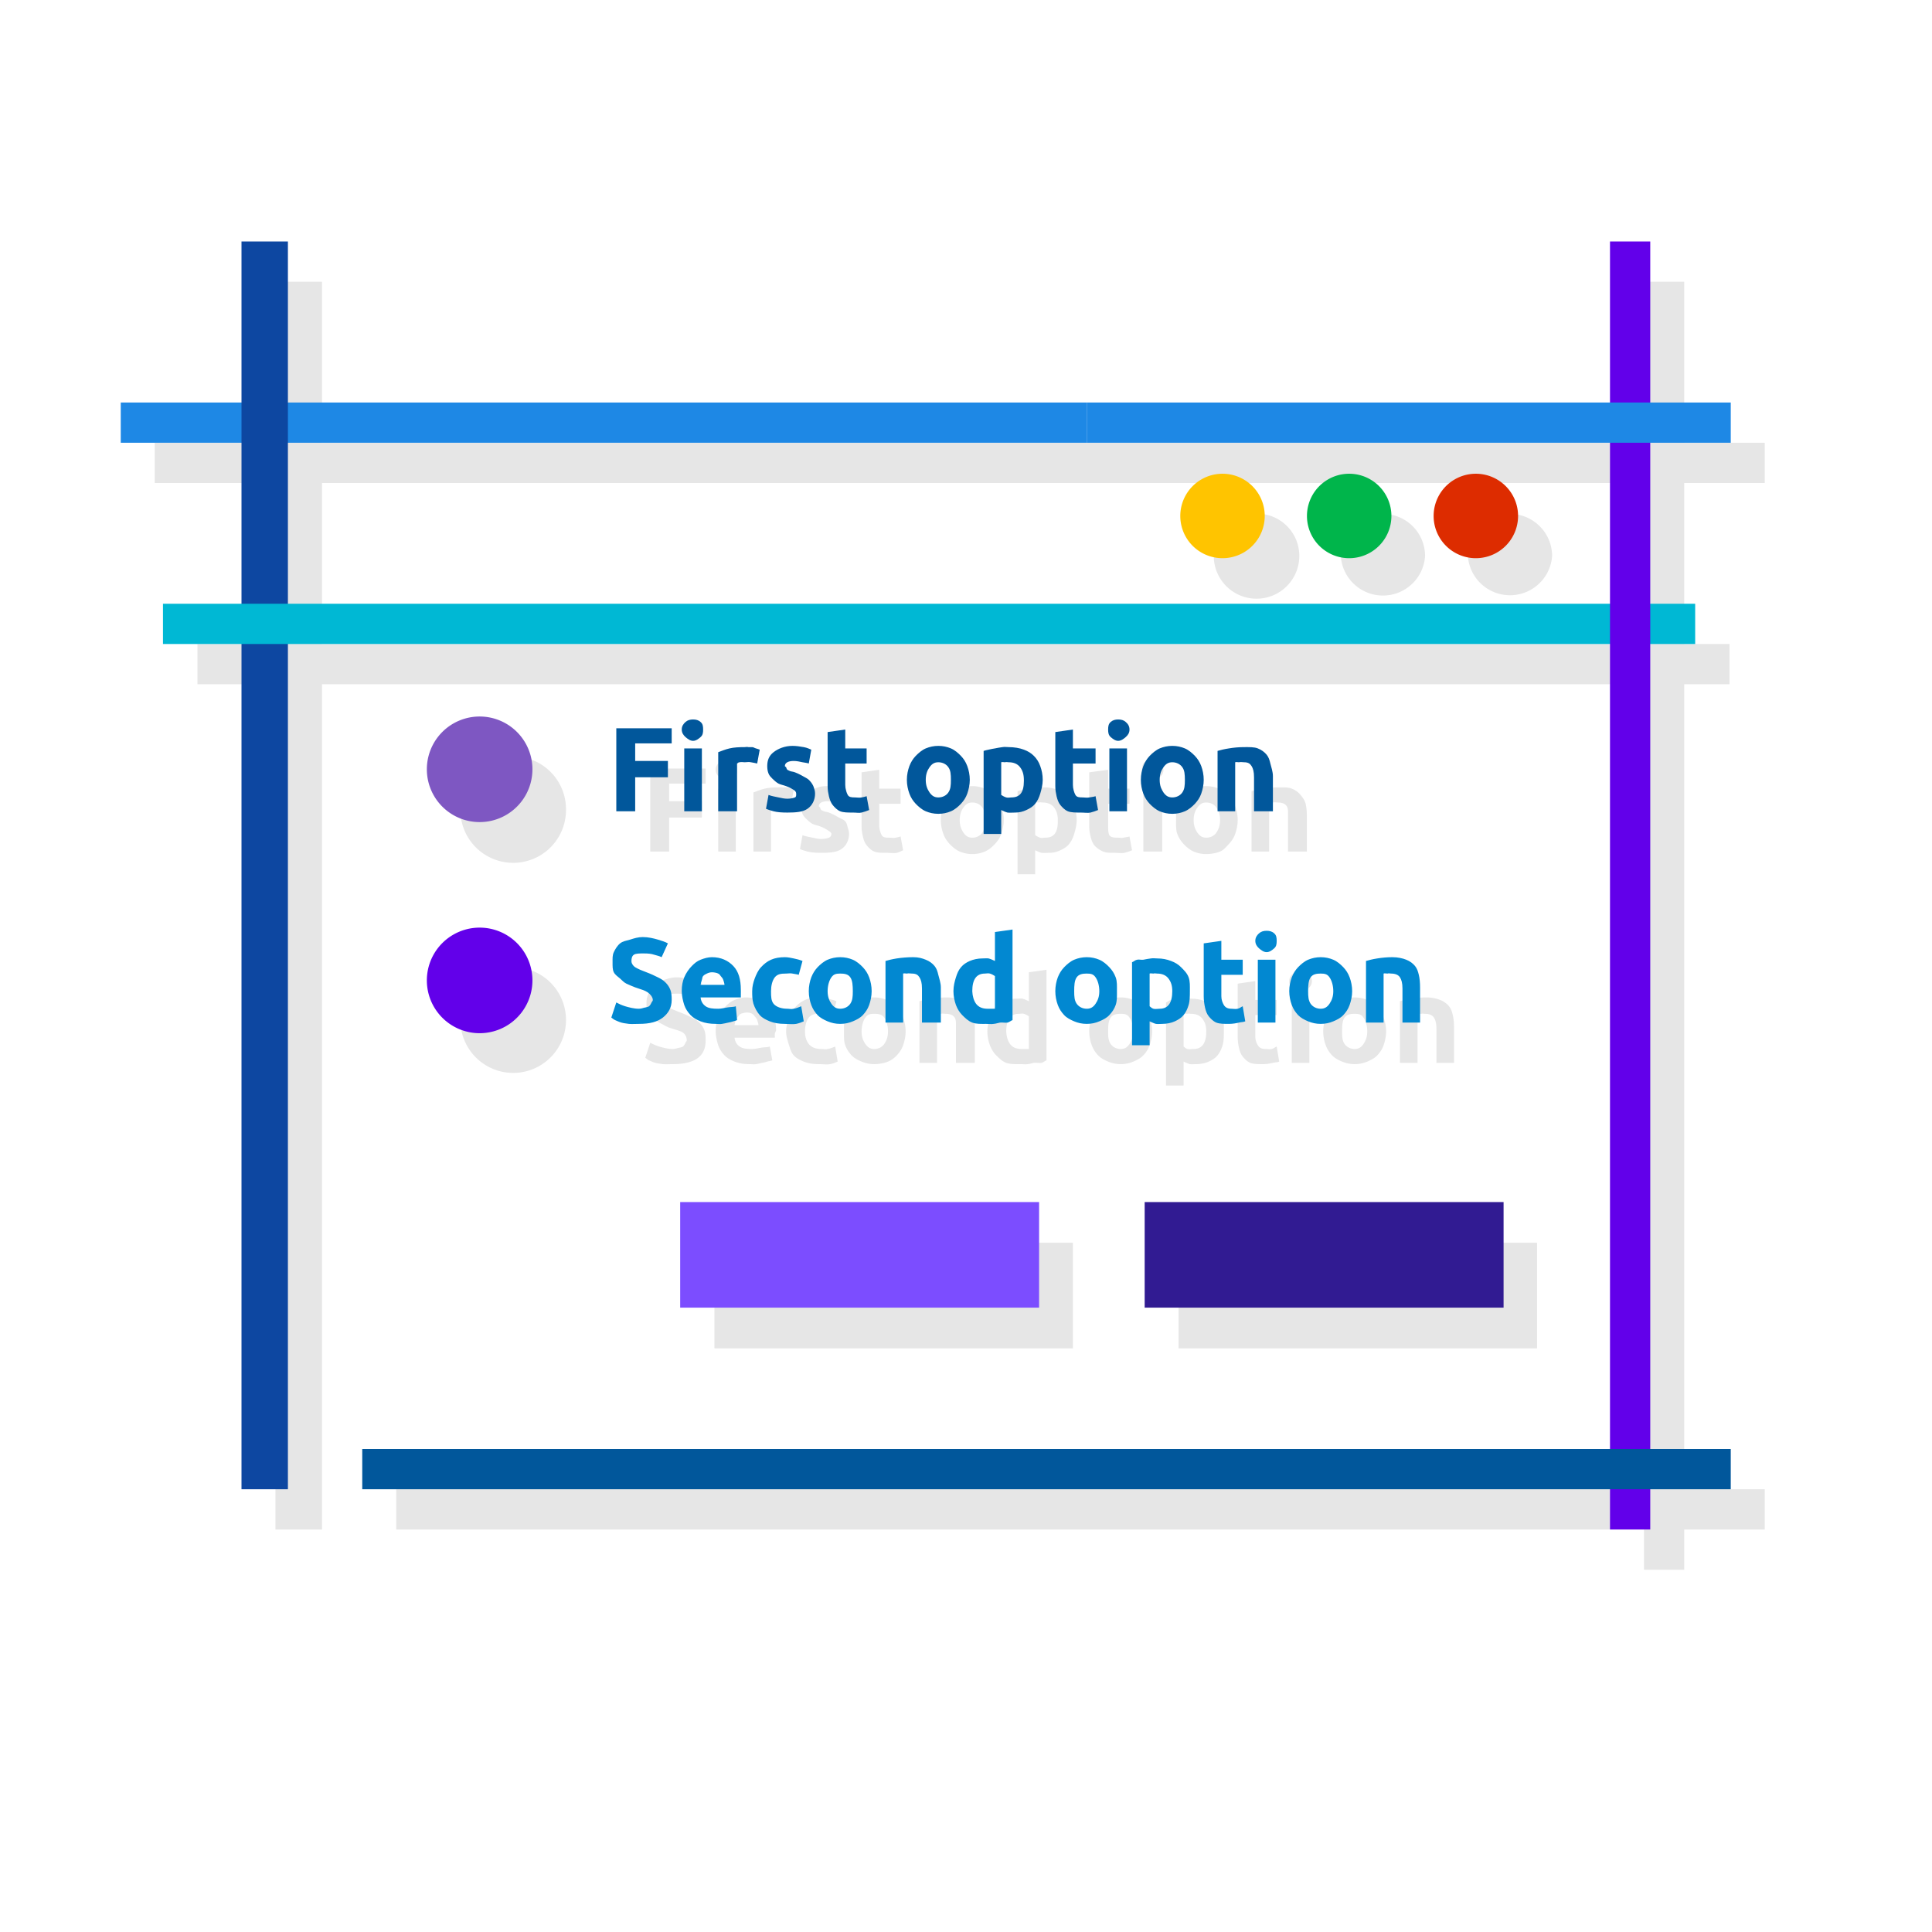 <?xml version="1.0" encoding="UTF-8" standalone="no"?>
<!-- Created with Inkscape (http://www.inkscape.org/) -->

<svg
   xmlns:dc="http://purl.org/dc/elements/1.1/"
   xmlns:cc="http://creativecommons.org/ns#"
   xmlns:rdf="http://www.w3.org/1999/02/22-rdf-syntax-ns#"
   xmlns:svg="http://www.w3.org/2000/svg"
   xmlns="http://www.w3.org/2000/svg"
   xmlns:sodipodi="http://sodipodi.sourceforge.net/DTD/sodipodi-0.dtd"
   xmlns:inkscape="http://www.inkscape.org/namespaces/inkscape"
   width="48"
   height="48"
   id="svg2"
   version="1.1"
   inkscape:version="0.48.4 r9939"
   sodipodi:docname="applications-interfacedesign.svg">
  <defs
     id="defs4" />
  <sodipodi:namedview
     id="base"
     pagecolor="#ffffff"
     bordercolor="#666666"
     borderopacity="1.0"
     inkscape:pageopacity="0.0"
     inkscape:pageshadow="2"
     inkscape:zoom="11.313709"
     inkscape:cx="16.984714"
     inkscape:cy="20.800283"
     inkscape:document-units="px"
     inkscape:current-layer="layer1"
     showgrid="true"
     inkscape:snap-bbox="true"
     inkscape:window-width="1301"
     inkscape:window-height="744"
     inkscape:window-x="65"
     inkscape:window-y="24"
     inkscape:window-maximized="1"
     inkscape:object-nodes="true"
     inkscape:snap-nodes="true"
     showguides="true"
     inkscape:guide-bbox="true"
     inkscape:object-paths="false">
    <inkscape:grid
       type="xygrid"
       id="grid3005"
       empspacing="6"
       visible="true"
       enabled="true"
       snapvisiblegridlinesonly="true" />
    <sodipodi:guide
       orientation="0,1"
       position="18,42"
       id="guide2989" />
    <sodipodi:guide
       orientation="0,1"
       position="17,6"
       id="guide2991" />
    <sodipodi:guide
       orientation="1,0"
       position="3,38"
       id="guide2993" />
    <sodipodi:guide
       orientation="1,0"
       position="45,33"
       id="guide2995" />
  </sodipodi:namedview>
  <g
     inkscape:label="Layer 1"
     inkscape:groupmode="layer"
     id="layer1"
     transform="translate(0,-1004.362)">
    <path
       style="opacity:0.1;color:#000000;fill:#000000;fill-opacity:1;fill-rule:nonzero;stroke:none;stroke-width:1;marker:none;visibility:visible;display:inline;overflow:visible;enable-background:accumulate"
       d="M 6.844 7 L 6.844 11 L 3.844 11 L 3.844 12 L 6.844 12 L 6.844 16 L 4.906 16 L 4.906 17 L 6.844 17 L 6.844 38 L 8 38 L 8 17 L 40.844 17 L 40.844 37 L 9.844 37 L 9.844 38 L 40.844 38 L 40.844 39 L 41.844 39 L 41.844 38 L 43.844 38 L 43.844 37 L 41.844 37 L 41.844 17 L 42.969 17 L 42.969 16 L 41.844 16 L 41.844 12 L 43.844 12 L 43.844 11 L 41.844 11 L 41.844 7 L 40.844 7 L 40.844 11 L 27.844 11 L 8 11 L 8 7 L 6.844 7 z M 8 12 L 27.844 12 L 40.844 12 L 40.844 16 L 8 16 L 8 12 z M 31.031 12.781 A 1.049 1.049 0 0 0 30.156 13.812 A 1.049 1.049 0 0 0 32.281 13.812 A 1.049 1.049 0 0 0 31.031 12.781 z M 34.188 12.781 A 1.049 1.049 0 0 0 33.312 13.812 A 1.049 1.049 0 0 0 35.406 13.812 A 1.049 1.049 0 0 0 34.188 12.781 z M 37.344 12.781 A 1.049 1.049 0 0 0 36.469 13.812 A 1.049 1.049 0 0 0 38.562 13.812 A 1.049 1.049 0 0 0 37.344 12.781 z M 12.531 18.812 A 1.311 1.311 0 0 0 11.438 20.125 A 1.311 1.311 0 0 0 14.062 20.125 A 1.311 1.311 0 0 0 12.531 18.812 z M 18.062 18.875 C 17.991 18.875 17.929 18.89 17.875 18.938 C 17.823 18.983 17.781 19.043 17.781 19.125 C 17.781 19.207 17.823 19.265 17.875 19.312 C 17.929 19.358 17.991 19.406 18.062 19.406 C 18.134 19.406 18.198 19.358 18.25 19.312 C 18.304 19.265 18.312 19.207 18.312 19.125 C 18.312 19.043 18.304 18.983 18.25 18.938 C 18.198 18.89 18.134 18.875 18.062 18.875 z M 28.625 18.875 C 28.553 18.875 28.491 18.89 28.438 18.938 C 28.386 18.983 28.375 19.043 28.375 19.125 C 28.375 19.207 28.386 19.265 28.438 19.312 C 28.491 19.358 28.553 19.406 28.625 19.406 C 28.697 19.406 28.761 19.358 28.812 19.312 C 28.866 19.265 28.906 19.207 28.906 19.125 C 28.906 19.043 28.866 18.983 28.812 18.938 C 28.761 18.89 28.697 18.875 28.625 18.875 z M 16.156 19.094 L 16.156 21.156 L 16.625 21.156 L 16.625 20.312 L 17.438 20.312 L 17.438 19.906 L 16.625 19.906 L 16.625 19.469 L 17.531 19.469 L 17.531 19.094 L 16.156 19.094 z M 21.844 19.125 L 21.406 19.188 L 21.406 20.531 C 21.406 20.633 21.42 20.697 21.438 20.781 C 21.457 20.865 21.483 20.94 21.531 21 C 21.579 21.058 21.639 21.122 21.719 21.156 C 21.799 21.188 21.91 21.188 22.031 21.188 C 22.127 21.188 22.215 21.203 22.281 21.188 C 22.347 21.172 22.384 21.147 22.438 21.125 L 22.375 20.781 C 22.333 20.797 22.302 20.802 22.25 20.812 C 22.2 20.825 22.142 20.812 22.094 20.812 C 21.994 20.812 21.94 20.806 21.906 20.75 C 21.874 20.694 21.844 20.594 21.844 20.5 L 21.844 19.969 L 22.375 19.969 L 22.375 19.594 L 21.844 19.594 L 21.844 19.125 z M 27.531 19.125 L 27.062 19.188 L 27.062 20.531 C 27.062 20.633 27.076 20.697 27.094 20.781 C 27.114 20.865 27.14 20.94 27.188 21 C 27.235 21.058 27.326 21.122 27.406 21.156 C 27.486 21.188 27.566 21.188 27.688 21.188 C 27.783 21.188 27.872 21.203 27.938 21.188 C 28.003 21.172 28.071 21.147 28.125 21.125 L 28.062 20.781 C 28.021 20.797 27.958 20.802 27.906 20.812 C 27.856 20.825 27.829 20.812 27.781 20.812 C 27.681 20.812 27.596 20.806 27.562 20.75 C 27.531 20.694 27.531 20.594 27.531 20.5 L 27.531 19.969 L 28.062 19.969 L 28.062 19.594 L 27.531 19.594 L 27.531 19.125 z M 20.531 19.531 C 20.34 19.531 20.203 19.602 20.094 19.688 C 19.984 19.773 19.906 19.884 19.906 20.031 C 19.906 20.107 19.916 20.165 19.938 20.219 C 19.959 20.272 19.991 20.304 20.031 20.344 C 20.071 20.382 20.132 20.441 20.188 20.469 C 20.245 20.497 20.305 20.505 20.375 20.531 C 20.465 20.565 20.519 20.597 20.562 20.625 C 20.606 20.651 20.656 20.683 20.656 20.719 C 20.656 20.765 20.628 20.797 20.594 20.812 C 20.56 20.826 20.488 20.844 20.406 20.844 C 20.328 20.844 20.267 20.828 20.188 20.812 C 20.108 20.794 20.013 20.78 19.938 20.75 L 19.875 21.094 C 19.911 21.11 19.971 21.132 20.062 21.156 C 20.156 21.18 20.267 21.188 20.406 21.188 C 20.62 21.188 20.791 21.174 20.906 21.094 C 21.024 21.014 21.094 20.874 21.094 20.719 C 21.094 20.653 21.078 20.613 21.062 20.562 C 21.049 20.513 21.038 20.446 21 20.406 C 20.964 20.364 20.908 20.346 20.844 20.312 C 20.78 20.277 20.692 20.224 20.594 20.188 C 20.546 20.169 20.501 20.17 20.469 20.156 C 20.439 20.14 20.424 20.137 20.406 20.125 C 20.388 20.111 20.381 20.076 20.375 20.062 C 20.369 20.049 20.344 20.049 20.344 20.031 C 20.344 19.954 20.423 19.906 20.562 19.906 C 20.638 19.906 20.721 19.924 20.781 19.938 C 20.843 19.951 20.886 19.951 20.938 19.969 L 21.031 19.625 C 20.979 19.605 20.9 19.578 20.812 19.562 C 20.725 19.546 20.627 19.531 20.531 19.531 z M 24.156 19.531 C 24.045 19.531 23.94 19.554 23.844 19.594 C 23.75 19.634 23.664 19.709 23.594 19.781 C 23.526 19.853 23.477 19.929 23.438 20.031 C 23.4 20.133 23.375 20.251 23.375 20.375 C 23.375 20.499 23.4 20.615 23.438 20.719 C 23.475 20.821 23.526 20.895 23.594 20.969 C 23.662 21.04 23.75 21.116 23.844 21.156 C 23.94 21.196 24.041 21.219 24.156 21.219 C 24.274 21.219 24.375 21.196 24.469 21.156 C 24.565 21.116 24.651 21.041 24.719 20.969 C 24.787 20.895 24.839 20.821 24.875 20.719 C 24.911 20.615 24.937 20.499 24.938 20.375 C 24.938 20.251 24.913 20.133 24.875 20.031 C 24.837 19.929 24.787 19.853 24.719 19.781 C 24.651 19.71 24.565 19.634 24.469 19.594 C 24.375 19.554 24.27 19.531 24.156 19.531 z M 29.969 19.531 C 29.857 19.531 29.752 19.554 29.656 19.594 C 29.562 19.634 29.507 19.709 29.438 19.781 C 29.37 19.853 29.29 19.929 29.25 20.031 C 29.212 20.133 29.219 20.251 29.219 20.375 C 29.219 20.499 29.212 20.615 29.25 20.719 C 29.288 20.821 29.338 20.895 29.406 20.969 C 29.474 21.04 29.562 21.116 29.656 21.156 C 29.752 21.196 29.853 21.219 29.969 21.219 C 30.086 21.219 30.219 21.196 30.312 21.156 C 30.408 21.116 30.463 21.041 30.531 20.969 C 30.599 20.895 30.652 20.821 30.688 20.719 C 30.723 20.615 30.75 20.499 30.75 20.375 C 30.75 20.251 30.725 20.133 30.688 20.031 C 30.65 19.929 30.599 19.853 30.531 19.781 C 30.463 19.71 30.377 19.634 30.281 19.594 C 30.187 19.554 30.082 19.531 29.969 19.531 z M 19.344 19.562 C 19.21 19.562 19.11 19.568 19 19.594 C 18.892 19.618 18.799 19.66 18.719 19.688 L 18.719 21.156 L 19.156 21.156 L 19.156 19.969 C 19.176 19.964 19.212 19.938 19.25 19.938 C 19.29 19.927 19.316 19.938 19.344 19.938 C 19.406 19.938 19.446 19.925 19.5 19.938 C 19.554 19.948 19.616 19.959 19.656 19.969 L 19.719 19.625 C 19.695 19.615 19.69 19.604 19.656 19.594 C 19.622 19.586 19.565 19.562 19.531 19.562 C 19.497 19.561 19.471 19.562 19.438 19.562 C 19.404 19.552 19.368 19.562 19.344 19.562 z M 25.75 19.562 C 25.692 19.567 25.652 19.584 25.594 19.594 C 25.538 19.602 25.458 19.613 25.406 19.625 C 25.354 19.635 25.321 19.644 25.281 19.656 L 25.281 21.719 L 25.719 21.719 L 25.719 21.125 C 25.769 21.147 25.821 21.175 25.875 21.188 C 25.929 21.195 26.001 21.188 26.062 21.188 C 26.174 21.188 26.258 21.165 26.344 21.125 C 26.43 21.085 26.505 21.041 26.562 20.969 C 26.62 20.897 26.658 20.819 26.688 20.719 C 26.717 20.619 26.75 20.497 26.75 20.375 C 26.75 20.249 26.725 20.133 26.688 20.031 C 26.652 19.929 26.601 19.851 26.531 19.781 C 26.461 19.71 26.383 19.663 26.281 19.625 C 26.179 19.585 26.067 19.562 25.938 19.562 C 25.884 19.562 25.81 19.552 25.75 19.562 z M 31.781 19.562 C 31.65 19.562 31.526 19.574 31.406 19.594 C 31.287 19.612 31.17 19.634 31.094 19.656 L 31.094 21.156 L 31.531 21.156 L 31.531 19.938 C 31.559 19.927 31.589 19.938 31.625 19.938 C 31.661 19.927 31.718 19.938 31.75 19.938 C 31.854 19.938 31.931 19.971 31.969 20.031 C 32.007 20.091 32 20.169 32 20.312 L 32 21.156 L 32.469 21.156 L 32.469 20.281 C 32.469 20.174 32.459 20.057 32.438 19.969 C 32.416 19.881 32.364 19.814 32.312 19.75 C 32.261 19.686 32.184 19.628 32.094 19.594 C 32.006 19.558 31.915 19.562 31.781 19.562 z M 17.844 19.594 L 17.844 21.156 L 18.281 21.156 L 18.281 19.594 L 17.844 19.594 z M 28.406 19.594 L 28.406 21.156 L 28.875 21.156 L 28.875 19.594 L 28.406 19.594 z M 24.156 19.938 C 24.258 19.938 24.352 19.983 24.406 20.062 C 24.462 20.14 24.469 20.237 24.469 20.375 C 24.469 20.513 24.462 20.605 24.406 20.688 C 24.352 20.767 24.258 20.812 24.156 20.812 C 24.054 20.812 23.993 20.767 23.938 20.688 C 23.882 20.606 23.844 20.513 23.844 20.375 C 23.844 20.237 23.882 20.14 23.938 20.062 C 23.993 19.983 24.054 19.938 24.156 19.938 z M 25.719 19.938 C 25.741 19.927 25.779 19.938 25.812 19.938 C 25.846 19.927 25.866 19.938 25.906 19.938 C 26.028 19.938 26.126 19.979 26.188 20.062 C 26.249 20.144 26.281 20.237 26.281 20.375 L 26.281 20.406 C 26.281 20.692 26.18 20.812 25.969 20.812 C 25.923 20.812 25.89 20.825 25.844 20.812 C 25.8 20.8 25.747 20.768 25.719 20.75 L 25.719 19.938 z M 29.969 19.938 C 30.071 19.938 30.165 19.983 30.219 20.062 C 30.275 20.14 30.312 20.237 30.312 20.375 C 30.312 20.513 30.275 20.605 30.219 20.688 C 30.165 20.767 30.071 20.812 29.969 20.812 C 29.867 20.812 29.806 20.767 29.75 20.688 C 29.694 20.606 29.656 20.513 29.656 20.375 C 29.656 20.237 29.694 20.14 29.75 20.062 C 29.806 19.983 29.867 19.938 29.969 19.938 z M 12.812 24.031 A 1.311 1.311 0 0 0 11.438 25.344 A 1.311 1.311 0 0 0 14.062 25.344 A 1.311 1.311 0 0 0 12.812 24.031 z M 26 24.094 L 25.562 24.156 L 25.562 24.875 C 25.513 24.853 25.456 24.825 25.406 24.812 C 25.358 24.805 25.312 24.812 25.25 24.812 C 25.138 24.812 25.025 24.837 24.938 24.875 C 24.852 24.913 24.779 24.959 24.719 25.031 C 24.659 25.103 24.626 25.178 24.594 25.281 C 24.562 25.383 24.531 25.497 24.531 25.625 C 24.531 25.751 24.558 25.867 24.594 25.969 C 24.632 26.068 24.68 26.147 24.75 26.219 C 24.82 26.288 24.898 26.368 25 26.406 C 25.102 26.444 25.245 26.438 25.375 26.438 C 25.429 26.438 25.473 26.448 25.531 26.438 C 25.591 26.433 25.632 26.416 25.688 26.406 C 25.745 26.398 25.823 26.416 25.875 26.406 C 25.927 26.394 25.96 26.356 26 26.344 L 26 24.094 z M 32.312 24.125 C 32.241 24.125 32.179 24.14 32.125 24.188 C 32.073 24.233 32.031 24.293 32.031 24.375 C 32.031 24.457 32.073 24.515 32.125 24.562 C 32.179 24.608 32.241 24.656 32.312 24.656 C 32.384 24.656 32.448 24.608 32.5 24.562 C 32.554 24.515 32.594 24.457 32.594 24.375 C 32.594 24.293 32.554 24.233 32.5 24.188 C 32.448 24.14 32.384 24.125 32.312 24.125 z M 16.812 24.281 C 16.695 24.281 16.594 24.314 16.5 24.344 C 16.406 24.371 16.316 24.384 16.25 24.438 C 16.184 24.491 16.161 24.578 16.125 24.656 C 16.089 24.732 16.062 24.81 16.062 24.906 C 16.062 25.002 16.06 25.088 16.094 25.156 C 16.128 25.222 16.196 25.265 16.25 25.312 C 16.304 25.358 16.37 25.405 16.438 25.438 C 16.505 25.468 16.557 25.507 16.625 25.531 C 16.781 25.583 16.905 25.61 16.969 25.656 C 17.033 25.7 17.062 25.776 17.062 25.844 C 17.062 25.876 17.041 25.88 17.031 25.906 C 17.021 25.932 16.995 25.98 16.969 26 C 16.943 26.018 16.919 26.019 16.875 26.031 C 16.833 26.036 16.785 26.062 16.719 26.062 C 16.587 26.062 16.467 26.026 16.375 26 C 16.285 25.972 16.218 25.94 16.156 25.906 L 16.031 26.281 C 16.059 26.297 16.085 26.326 16.125 26.344 C 16.167 26.362 16.225 26.39 16.281 26.406 C 16.339 26.422 16.395 26.427 16.469 26.438 C 16.543 26.445 16.627 26.438 16.719 26.438 C 16.992 26.438 17.208 26.387 17.344 26.281 C 17.479 26.174 17.531 26.037 17.531 25.844 C 17.531 25.744 17.526 25.664 17.5 25.594 C 17.474 25.524 17.429 25.458 17.375 25.406 C 17.323 25.355 17.267 25.319 17.188 25.281 C 17.108 25.241 17.014 25.196 16.906 25.156 C 16.854 25.138 16.794 25.11 16.75 25.094 C 16.708 25.076 16.659 25.051 16.625 25.031 C 16.593 25.009 16.58 24.995 16.562 24.969 C 16.545 24.943 16.531 24.913 16.531 24.875 C 16.531 24.811 16.546 24.749 16.594 24.719 C 16.644 24.687 16.732 24.688 16.844 24.688 C 16.944 24.688 17.024 24.695 17.094 24.719 C 17.166 24.741 17.255 24.751 17.312 24.781 L 17.438 24.438 C 17.372 24.401 17.289 24.374 17.188 24.344 C 17.086 24.314 16.952 24.281 16.812 24.281 z M 31.188 24.375 L 30.75 24.438 L 30.75 25.75 C 30.75 25.852 30.763 25.947 30.781 26.031 C 30.801 26.115 30.827 26.19 30.875 26.25 C 30.923 26.308 30.983 26.372 31.062 26.406 C 31.142 26.438 31.253 26.438 31.375 26.438 C 31.471 26.438 31.559 26.422 31.625 26.406 C 31.691 26.39 31.727 26.397 31.781 26.375 L 31.719 26 C 31.677 26.016 31.646 26.052 31.594 26.062 C 31.544 26.075 31.485 26.062 31.438 26.062 C 31.338 26.062 31.284 26.025 31.25 25.969 C 31.218 25.913 31.187 25.844 31.188 25.75 L 31.188 25.219 L 31.719 25.219 L 31.719 24.844 L 31.188 24.844 L 31.188 24.375 z M 18.531 24.781 C 18.435 24.781 18.342 24.808 18.25 24.844 C 18.16 24.88 18.101 24.93 18.031 25 C 17.961 25.07 17.888 25.175 17.844 25.281 C 17.802 25.385 17.781 25.485 17.781 25.625 C 17.781 25.741 17.812 25.869 17.844 25.969 C 17.878 26.069 17.932 26.145 18 26.219 C 18.07 26.29 18.146 26.333 18.25 26.375 C 18.356 26.417 18.483 26.438 18.625 26.438 C 18.681 26.438 18.725 26.448 18.781 26.438 C 18.837 26.431 18.89 26.416 18.938 26.406 C 18.987 26.398 19.023 26.387 19.062 26.375 C 19.102 26.363 19.164 26.356 19.188 26.344 L 19.125 26 C 19.075 26.022 18.986 26.015 18.906 26.031 C 18.828 26.042 18.769 26.062 18.688 26.062 C 18.56 26.062 18.451 26.054 18.375 26 C 18.299 25.946 18.26 25.873 18.25 25.781 L 19.25 25.781 C 19.252 25.757 19.248 25.718 19.25 25.688 C 19.252 25.655 19.281 25.62 19.281 25.594 C 19.281 25.328 19.192 25.136 19.062 25 C 18.933 24.863 18.755 24.781 18.531 24.781 z M 20.344 24.781 C 20.216 24.781 20.1 24.8 20 24.844 C 19.9 24.888 19.82 24.955 19.75 25.031 C 19.68 25.105 19.632 25.211 19.594 25.312 C 19.558 25.412 19.531 25.511 19.531 25.625 C 19.531 25.743 19.564 25.836 19.594 25.938 C 19.626 26.037 19.653 26.145 19.719 26.219 C 19.787 26.293 19.865 26.331 19.969 26.375 C 20.073 26.417 20.2 26.438 20.344 26.438 C 20.438 26.438 20.547 26.453 20.625 26.438 C 20.703 26.422 20.761 26.397 20.812 26.375 L 20.75 26 C 20.698 26.022 20.624 26.052 20.562 26.062 C 20.501 26.078 20.46 26.062 20.406 26.062 C 20.255 26.062 20.156 26.015 20.094 25.938 C 20.034 25.86 20 25.767 20 25.625 C 20 25.491 20.03 25.363 20.094 25.281 C 20.16 25.2 20.243 25.188 20.375 25.188 C 20.437 25.188 20.513 25.175 20.562 25.188 C 20.612 25.2 20.646 25.203 20.688 25.219 L 20.781 24.875 C 20.715 24.847 20.632 24.826 20.562 24.812 C 20.493 24.799 20.428 24.781 20.344 24.781 z M 21.719 24.781 C 21.607 24.781 21.502 24.804 21.406 24.844 C 21.312 24.884 21.257 24.959 21.188 25.031 C 21.12 25.103 21.04 25.18 21 25.281 C 20.962 25.383 20.969 25.501 20.969 25.625 C 20.969 25.749 20.962 25.865 21 25.969 C 21.038 26.071 21.088 26.145 21.156 26.219 C 21.224 26.29 21.312 26.335 21.406 26.375 C 21.502 26.415 21.603 26.438 21.719 26.438 C 21.836 26.438 21.969 26.415 22.062 26.375 C 22.158 26.335 22.213 26.291 22.281 26.219 C 22.349 26.145 22.402 26.071 22.438 25.969 C 22.473 25.865 22.5 25.749 22.5 25.625 C 22.5 25.501 22.475 25.383 22.438 25.281 C 22.4 25.18 22.349 25.103 22.281 25.031 C 22.213 24.96 22.127 24.884 22.031 24.844 C 21.937 24.804 21.832 24.781 21.719 24.781 z M 23.531 24.781 C 23.4 24.781 23.276 24.793 23.156 24.812 C 23.037 24.831 22.92 24.853 22.844 24.875 L 22.844 24.906 L 22.844 26.406 L 23.281 26.406 L 23.281 25.188 C 23.309 25.177 23.339 25.188 23.375 25.188 C 23.411 25.177 23.468 25.188 23.5 25.188 C 23.604 25.188 23.681 25.221 23.719 25.281 C 23.757 25.341 23.75 25.419 23.75 25.562 L 23.75 26.406 L 24.219 26.406 L 24.219 25.531 C 24.219 25.423 24.209 25.307 24.188 25.219 C 24.166 25.131 24.114 25.064 24.062 25 C 24.011 24.936 23.934 24.878 23.844 24.844 C 23.756 24.808 23.665 24.781 23.531 24.781 z M 27.844 24.781 C 27.732 24.781 27.627 24.804 27.531 24.844 C 27.437 24.884 27.351 24.959 27.281 25.031 C 27.213 25.103 27.165 25.18 27.125 25.281 C 27.087 25.383 27.062 25.501 27.062 25.625 C 27.062 25.749 27.087 25.865 27.125 25.969 C 27.163 26.071 27.213 26.145 27.281 26.219 C 27.349 26.29 27.437 26.335 27.531 26.375 C 27.627 26.415 27.728 26.438 27.844 26.438 C 27.961 26.438 28.062 26.415 28.156 26.375 C 28.252 26.335 28.338 26.291 28.406 26.219 C 28.474 26.145 28.527 26.071 28.562 25.969 C 28.598 25.865 28.625 25.749 28.625 25.625 C 28.625 25.501 28.6 25.383 28.562 25.281 C 28.525 25.18 28.474 25.103 28.406 25.031 C 28.338 24.96 28.252 24.884 28.156 24.844 C 28.062 24.804 27.957 24.781 27.844 24.781 z M 33.656 24.781 C 33.545 24.781 33.44 24.804 33.344 24.844 C 33.25 24.884 33.164 24.959 33.094 25.031 C 33.026 25.103 32.977 25.18 32.938 25.281 C 32.9 25.383 32.875 25.501 32.875 25.625 C 32.875 25.749 32.9 25.865 32.938 25.969 C 32.975 26.071 33.026 26.145 33.094 26.219 C 33.162 26.29 33.25 26.335 33.344 26.375 C 33.44 26.415 33.541 26.438 33.656 26.438 C 33.774 26.438 33.875 26.415 33.969 26.375 C 34.065 26.335 34.151 26.291 34.219 26.219 C 34.287 26.145 34.339 26.071 34.375 25.969 C 34.411 25.865 34.437 25.749 34.438 25.625 C 34.438 25.501 34.413 25.383 34.375 25.281 C 34.337 25.18 34.287 25.103 34.219 25.031 C 34.151 24.96 34.065 24.884 33.969 24.844 C 33.875 24.804 33.77 24.781 33.656 24.781 z M 35.438 24.781 C 35.306 24.781 35.182 24.793 35.062 24.812 C 34.943 24.831 34.857 24.853 34.781 24.875 L 34.781 24.906 L 34.781 26.406 L 35.219 26.406 L 35.219 25.188 C 35.247 25.177 35.277 25.188 35.312 25.188 C 35.348 25.177 35.374 25.188 35.406 25.188 C 35.51 25.188 35.587 25.221 35.625 25.281 C 35.663 25.341 35.687 25.419 35.688 25.562 L 35.688 26.406 L 36.125 26.406 L 36.125 25.531 C 36.125 25.423 36.116 25.307 36.094 25.219 C 36.072 25.131 36.052 25.064 36 25 C 35.948 24.936 35.871 24.878 35.781 24.844 C 35.693 24.808 35.571 24.781 35.438 24.781 z M 29.438 24.812 C 29.38 24.817 29.308 24.834 29.25 24.844 C 29.194 24.852 29.146 24.832 29.094 24.844 C 29.042 24.854 29.009 24.894 28.969 24.906 L 28.969 26.969 L 29.406 26.969 L 29.406 26.375 C 29.456 26.397 29.509 26.425 29.562 26.438 C 29.616 26.445 29.657 26.438 29.719 26.438 C 29.83 26.438 29.945 26.415 30.031 26.375 C 30.117 26.335 30.192 26.291 30.25 26.219 C 30.308 26.147 30.345 26.069 30.375 25.969 C 30.405 25.869 30.406 25.747 30.406 25.625 C 30.406 25.499 30.413 25.383 30.375 25.281 C 30.339 25.18 30.289 25.101 30.219 25.031 C 30.149 24.96 30.039 24.913 29.938 24.875 C 29.836 24.835 29.723 24.812 29.594 24.812 C 29.54 24.812 29.497 24.802 29.438 24.812 z M 32.094 24.844 L 32.094 26.406 L 32.531 26.406 L 32.531 24.844 L 32.094 24.844 z M 18.562 25.156 C 18.614 25.156 18.654 25.169 18.688 25.188 C 18.723 25.206 18.728 25.222 18.75 25.25 C 18.774 25.278 18.802 25.308 18.812 25.344 C 18.824 25.379 18.842 25.431 18.844 25.469 L 18.25 25.469 C 18.256 25.431 18.269 25.38 18.281 25.344 C 18.295 25.306 18.32 25.278 18.344 25.25 C 18.368 25.222 18.37 25.203 18.406 25.188 C 18.442 25.171 18.513 25.156 18.562 25.156 z M 21.719 25.188 C 21.821 25.188 21.915 25.201 21.969 25.281 C 22.025 25.359 22.062 25.487 22.062 25.625 C 22.062 25.763 22.025 25.855 21.969 25.938 C 21.915 26.017 21.821 26.062 21.719 26.062 C 21.617 26.062 21.556 26.017 21.5 25.938 C 21.444 25.856 21.406 25.763 21.406 25.625 C 21.406 25.487 21.444 25.359 21.5 25.281 C 21.556 25.202 21.617 25.188 21.719 25.188 z M 25.312 25.188 C 25.358 25.188 25.394 25.175 25.438 25.188 C 25.483 25.2 25.535 25.232 25.562 25.25 L 25.562 26.062 C 25.541 26.064 25.503 26.062 25.469 26.062 C 25.435 26.061 25.415 26.062 25.375 26.062 C 25.253 26.062 25.156 26.021 25.094 25.938 C 25.037 25.86 25.005 25.748 25 25.625 C 25 25.338 25.101 25.188 25.312 25.188 z M 27.844 25.188 C 27.946 25.188 28.009 25.201 28.062 25.281 C 28.118 25.359 28.156 25.487 28.156 25.625 C 28.156 25.763 28.118 25.855 28.062 25.938 C 28.009 26.017 27.946 26.062 27.844 26.062 C 27.742 26.062 27.65 26.017 27.594 25.938 C 27.538 25.856 27.531 25.763 27.531 25.625 C 27.531 25.487 27.538 25.359 27.594 25.281 C 27.65 25.202 27.742 25.188 27.844 25.188 z M 29.406 25.188 C 29.428 25.177 29.466 25.188 29.5 25.188 C 29.534 25.177 29.554 25.188 29.594 25.188 C 29.715 25.188 29.813 25.229 29.875 25.312 C 29.937 25.394 29.969 25.487 29.969 25.625 C 29.969 25.91 29.868 26.062 29.656 26.062 C 29.61 26.062 29.546 26.075 29.5 26.062 C 29.456 26.05 29.434 26.018 29.406 26 L 29.406 25.188 z M 33.656 25.188 C 33.758 25.188 33.821 25.201 33.875 25.281 C 33.931 25.359 33.969 25.487 33.969 25.625 C 33.969 25.763 33.931 25.855 33.875 25.938 C 33.821 26.017 33.758 26.062 33.656 26.062 C 33.554 26.062 33.462 26.017 33.406 25.938 C 33.35 25.856 33.344 25.763 33.344 25.625 C 33.344 25.487 33.35 25.359 33.406 25.281 C 33.462 25.202 33.554 25.188 33.656 25.188 z M 17.75 30.875 L 17.75 33.5 L 26.656 33.5 L 26.656 30.875 L 17.75 30.875 z M 29.281 30.875 L 29.281 33.5 L 38.188 33.5 L 38.188 30.875 L 29.281 30.875 z "
       transform="translate(0,1004.362)"
       id="rect4295" />
    <g
       id="g3027"
       transform="translate(48.002,1003.362)" />
    <rect
       style="color:#000000;fill:#1e88e5;fill-opacity:1;fill-rule:nonzero;stroke:none;stroke-width:1;marker:none;visibility:visible;display:inline;overflow:visible;enable-background:accumulate"
       id="rect3702-5"
       y="1014.362"
       x="3"
       height="1"
       width="24" />
    <rect
       style="color:#000000;fill:#0d47a1;fill-opacity:1;fill-rule:nonzero;stroke:none;stroke-width:1;marker:none;visibility:visible;display:inline;overflow:visible;enable-background:accumulate"
       id="rect3718-3"
       transform="matrix(0,1,-1,0,0,0)"
       y="-7.153"
       x="1010.362"
       height="1.153"
       width="31" />
    <rect
       style="color:#000000;fill:#00b8d4;fill-opacity:1;fill-rule:nonzero;stroke:none;stroke-width:1;marker:none;visibility:visible;display:inline;overflow:visible;enable-background:accumulate"
       id="rect4202-8"
       y="1019.362"
       x="4.049"
       height="1"
       width="38.067" />
    <path
       inkscape:connector-curvature="0"
       style="color:#000000;fill:#dd2c00;fill-opacity:1;stroke:none;stroke-width:1;marker:none;visibility:visible;display:inline;overflow:visible;enable-background:accumulate"
       id="path4214-5"
       d="m 37.716,1017.181 a 1.049,1.049 0 0 1 -2.098,0 1.049,1.049 0 1 1 2.098,0 z" />
    <path
       inkscape:connector-curvature="0"
       style="color:#000000;fill:#00b54b;fill-opacity:1;stroke:none;stroke-width:1;marker:none;visibility:visible;display:inline;overflow:visible;enable-background:accumulate"
       id="path4216-0"
       d="m 34.569,1017.181 a 1.049,1.049 0 0 1 -2.098,0 1.049,1.049 0 1 1 2.098,0 z" />
    <path
       inkscape:connector-curvature="0"
       style="color:#000000;fill:#ffc400;fill-opacity:1;stroke:none;stroke-width:1;marker:none;visibility:visible;display:inline;overflow:visible;enable-background:accumulate"
       id="path4218-9"
       d="m 31.422,1017.181 a 1.049,1.049 0 0 1 -2.098,0 1.049,1.049 0 1 1 2.098,0 z" />
    <path
       inkscape:connector-curvature="0"
       style="color:#000000;fill:#7e57c2;fill-opacity:1;stroke:none;stroke-width:2.999;marker:none;visibility:visible;display:inline;overflow:visible;enable-background:accumulate"
       id="path4220-1"
       d="m 13.228,1023.475 a 1.311,1.311 0 0 1 -2.623,0 1.311,1.311 0 1 1 2.623,0 z" />
    <path
       inkscape:connector-curvature="0"
       style="color:#000000;fill:#6200ea;fill-opacity:1;stroke:none;stroke-width:2.999;marker:none;visibility:visible;display:inline;overflow:visible;enable-background:accumulate"
       id="path4222-0"
       d="m 13.228,1028.72 a 1.311,1.311 0 0 1 -2.623,0 1.311,1.311 0 1 1 2.623,0 z" />
    <path
       style="font-size:5.707px;font-style:normal;font-variant:normal;font-weight:bold;font-stretch:normal;text-align:start;line-height:125%;letter-spacing:0px;word-spacing:0px;writing-mode:lr-tb;text-anchor:start;fill:#01579b;fill-opacity:1;stroke:none;font-family:Ubuntu;-inkscape-font-specification:Ubuntu Bold"
       d="M 17.219 17.875 C 17.147 17.875 17.085 17.89 17.031 17.938 C 16.979 17.983 16.937 18.043 16.938 18.125 C 16.938 18.207 16.979 18.265 17.031 18.312 C 17.085 18.358 17.147 18.406 17.219 18.406 C 17.291 18.406 17.354 18.358 17.406 18.312 C 17.46 18.265 17.469 18.207 17.469 18.125 C 17.469 18.043 17.46 17.983 17.406 17.938 C 17.354 17.89 17.291 17.875 17.219 17.875 z M 27.781 17.875 C 27.709 17.875 27.648 17.89 27.594 17.938 C 27.542 17.983 27.531 18.043 27.531 18.125 C 27.531 18.207 27.542 18.265 27.594 18.312 C 27.648 18.358 27.709 18.406 27.781 18.406 C 27.853 18.406 27.917 18.358 27.969 18.312 C 28.023 18.265 28.062 18.207 28.062 18.125 C 28.062 18.043 28.023 17.983 27.969 17.938 C 27.917 17.89 27.853 17.875 27.781 17.875 z M 15.312 18.094 L 15.312 20.156 L 15.781 20.156 L 15.781 19.312 L 16.594 19.312 L 16.594 18.906 L 15.781 18.906 L 15.781 18.469 L 16.688 18.469 L 16.688 18.094 L 15.312 18.094 z M 21 18.125 L 20.562 18.188 L 20.562 19.531 C 20.562 19.633 20.576 19.697 20.594 19.781 C 20.614 19.865 20.64 19.94 20.688 20 C 20.735 20.058 20.795 20.122 20.875 20.156 C 20.955 20.188 21.066 20.188 21.188 20.188 C 21.283 20.188 21.34 20.203 21.406 20.188 C 21.472 20.172 21.54 20.147 21.594 20.125 L 21.531 19.781 C 21.489 19.797 21.458 19.802 21.406 19.812 C 21.356 19.825 21.298 19.812 21.25 19.812 C 21.15 19.812 21.096 19.806 21.062 19.75 C 21.031 19.694 21 19.594 21 19.5 L 21 18.969 L 21.531 18.969 L 21.531 18.594 L 21 18.594 L 21 18.125 z M 26.656 18.125 L 26.219 18.188 L 26.219 19.531 C 26.219 19.633 26.232 19.697 26.25 19.781 C 26.27 19.865 26.296 19.94 26.344 20 C 26.392 20.058 26.451 20.122 26.531 20.156 C 26.611 20.188 26.722 20.188 26.844 20.188 C 26.94 20.188 27.028 20.203 27.094 20.188 C 27.16 20.172 27.227 20.147 27.281 20.125 L 27.219 19.781 C 27.177 19.797 27.114 19.802 27.062 19.812 C 27.013 19.825 26.954 19.812 26.906 19.812 C 26.806 19.812 26.753 19.806 26.719 19.75 C 26.687 19.694 26.656 19.594 26.656 19.5 L 26.656 18.969 L 27.219 18.969 L 27.219 18.594 L 26.656 18.594 L 26.656 18.125 z M 19.688 18.531 C 19.496 18.531 19.328 18.602 19.219 18.688 C 19.109 18.773 19.062 18.884 19.062 19.031 C 19.062 19.107 19.072 19.165 19.094 19.219 C 19.116 19.272 19.148 19.304 19.188 19.344 C 19.227 19.382 19.288 19.441 19.344 19.469 C 19.402 19.497 19.461 19.505 19.531 19.531 C 19.621 19.565 19.675 19.597 19.719 19.625 C 19.763 19.651 19.781 19.683 19.781 19.719 C 19.781 19.765 19.784 19.797 19.75 19.812 C 19.716 19.826 19.644 19.844 19.562 19.844 C 19.485 19.844 19.424 19.828 19.344 19.812 C 19.264 19.794 19.17 19.78 19.094 19.75 L 19.031 20.094 C 19.067 20.11 19.127 20.132 19.219 20.156 C 19.313 20.18 19.423 20.188 19.562 20.188 C 19.776 20.188 19.947 20.174 20.062 20.094 C 20.18 20.014 20.25 19.874 20.25 19.719 C 20.25 19.653 20.235 19.613 20.219 19.562 C 20.205 19.513 20.163 19.446 20.125 19.406 C 20.089 19.364 20.064 19.346 20 19.312 C 19.936 19.277 19.848 19.224 19.75 19.188 C 19.702 19.169 19.657 19.17 19.625 19.156 C 19.595 19.14 19.58 19.137 19.562 19.125 C 19.545 19.111 19.537 19.076 19.531 19.062 C 19.525 19.049 19.5 19.049 19.5 19.031 C 19.5 18.954 19.579 18.906 19.719 18.906 C 19.795 18.906 19.878 18.924 19.938 18.938 C 19.999 18.951 20.042 18.951 20.094 18.969 L 20.156 18.625 C 20.104 18.605 20.057 18.578 19.969 18.562 C 19.881 18.546 19.783 18.531 19.688 18.531 z M 23.312 18.531 C 23.201 18.531 23.096 18.554 23 18.594 C 22.906 18.634 22.82 18.709 22.75 18.781 C 22.682 18.853 22.634 18.929 22.594 19.031 C 22.556 19.133 22.531 19.251 22.531 19.375 C 22.531 19.499 22.556 19.615 22.594 19.719 C 22.632 19.821 22.682 19.895 22.75 19.969 C 22.818 20.04 22.906 20.116 23 20.156 C 23.096 20.196 23.197 20.219 23.312 20.219 C 23.43 20.219 23.531 20.196 23.625 20.156 C 23.721 20.116 23.807 20.041 23.875 19.969 C 23.943 19.895 23.995 19.821 24.031 19.719 C 24.067 19.615 24.094 19.499 24.094 19.375 C 24.094 19.251 24.069 19.133 24.031 19.031 C 23.993 18.929 23.943 18.853 23.875 18.781 C 23.807 18.71 23.721 18.634 23.625 18.594 C 23.531 18.554 23.426 18.531 23.312 18.531 z M 29.125 18.531 C 29.013 18.531 28.908 18.554 28.812 18.594 C 28.719 18.634 28.632 18.709 28.562 18.781 C 28.495 18.853 28.446 18.929 28.406 19.031 C 28.368 19.133 28.344 19.251 28.344 19.375 C 28.344 19.499 28.368 19.615 28.406 19.719 C 28.444 19.821 28.495 19.895 28.562 19.969 C 28.63 20.04 28.719 20.116 28.812 20.156 C 28.908 20.196 29.009 20.219 29.125 20.219 C 29.243 20.219 29.344 20.196 29.438 20.156 C 29.533 20.116 29.62 20.041 29.688 19.969 C 29.755 19.895 29.808 19.821 29.844 19.719 C 29.88 19.615 29.906 19.499 29.906 19.375 C 29.906 19.251 29.882 19.133 29.844 19.031 C 29.806 18.929 29.755 18.853 29.688 18.781 C 29.62 18.71 29.533 18.634 29.438 18.594 C 29.344 18.554 29.239 18.531 29.125 18.531 z M 18.5 18.562 C 18.366 18.562 18.235 18.568 18.125 18.594 C 18.017 18.618 17.924 18.66 17.844 18.688 L 17.844 20.156 L 18.312 20.156 L 18.312 18.969 C 18.332 18.964 18.337 18.938 18.375 18.938 C 18.415 18.927 18.472 18.938 18.5 18.938 C 18.562 18.938 18.602 18.925 18.656 18.938 C 18.71 18.948 18.773 18.959 18.812 18.969 L 18.875 18.625 C 18.851 18.615 18.815 18.604 18.781 18.594 C 18.747 18.586 18.721 18.562 18.688 18.562 C 18.654 18.561 18.628 18.562 18.594 18.562 C 18.56 18.552 18.524 18.562 18.5 18.562 z M 24.906 18.562 C 24.848 18.567 24.777 18.584 24.719 18.594 C 24.663 18.602 24.614 18.613 24.562 18.625 C 24.511 18.635 24.477 18.644 24.438 18.656 L 24.438 20.719 L 24.875 20.719 L 24.875 20.125 C 24.925 20.147 24.977 20.175 25.031 20.188 C 25.085 20.195 25.157 20.188 25.219 20.188 C 25.33 20.188 25.414 20.165 25.5 20.125 C 25.586 20.085 25.661 20.041 25.719 19.969 C 25.777 19.897 25.814 19.819 25.844 19.719 C 25.874 19.619 25.906 19.497 25.906 19.375 C 25.906 19.249 25.882 19.133 25.844 19.031 C 25.808 18.929 25.757 18.851 25.688 18.781 C 25.618 18.71 25.539 18.663 25.438 18.625 C 25.336 18.585 25.192 18.562 25.062 18.562 C 25.009 18.562 24.966 18.552 24.906 18.562 z M 30.906 18.562 C 30.775 18.562 30.651 18.574 30.531 18.594 C 30.412 18.612 30.326 18.634 30.25 18.656 L 30.25 20.156 L 30.688 20.156 L 30.688 18.938 C 30.715 18.927 30.745 18.938 30.781 18.938 C 30.817 18.927 30.874 18.938 30.906 18.938 C 31.01 18.938 31.056 18.971 31.094 19.031 C 31.132 19.091 31.156 19.169 31.156 19.312 L 31.156 20.156 L 31.625 20.156 L 31.625 19.281 C 31.625 19.174 31.584 19.057 31.562 18.969 C 31.541 18.881 31.521 18.814 31.469 18.75 C 31.417 18.686 31.34 18.628 31.25 18.594 C 31.162 18.558 31.04 18.562 30.906 18.562 z M 17 18.594 L 17 20.156 L 17.438 20.156 L 17.438 18.594 L 17 18.594 z M 27.562 18.594 L 27.562 20.156 L 28 20.156 L 28 18.594 L 27.562 18.594 z M 23.312 18.938 C 23.414 18.938 23.509 18.983 23.562 19.062 C 23.618 19.14 23.625 19.237 23.625 19.375 C 23.625 19.513 23.618 19.605 23.562 19.688 C 23.509 19.767 23.414 19.812 23.312 19.812 C 23.211 19.812 23.15 19.767 23.094 19.688 C 23.038 19.606 23 19.513 23 19.375 C 23 19.237 23.038 19.14 23.094 19.062 C 23.15 18.983 23.211 18.938 23.312 18.938 z M 24.875 18.938 C 24.897 18.927 24.935 18.938 24.969 18.938 C 25.003 18.927 25.023 18.938 25.062 18.938 C 25.184 18.938 25.282 18.979 25.344 19.062 C 25.406 19.144 25.437 19.237 25.438 19.375 L 25.438 19.406 C 25.437 19.692 25.337 19.812 25.125 19.812 C 25.079 19.812 25.046 19.825 25 19.812 C 24.956 19.8 24.903 19.768 24.875 19.75 L 24.875 18.938 z M 29.125 18.938 C 29.227 18.938 29.321 18.983 29.375 19.062 C 29.431 19.14 29.437 19.237 29.438 19.375 C 29.438 19.513 29.431 19.605 29.375 19.688 C 29.321 19.767 29.227 19.812 29.125 19.812 C 29.023 19.812 28.962 19.767 28.906 19.688 C 28.85 19.606 28.812 19.513 28.812 19.375 C 28.812 19.237 28.85 19.14 28.906 19.062 C 28.962 18.983 29.023 18.938 29.125 18.938 z "
       transform="translate(0,1004.362)"
       id="path4243-3" />
    <path
       style="font-size:5.707px;font-style:normal;font-variant:normal;font-weight:bold;font-stretch:normal;text-align:start;line-height:125%;letter-spacing:0px;word-spacing:0px;writing-mode:lr-tb;text-anchor:start;fill:#0288d1;fill-opacity:1;stroke:none;font-family:Ubuntu;-inkscape-font-specification:Ubuntu Bold"
       d="M 25.156 23.094 L 24.719 23.156 L 24.719 23.875 C 24.669 23.853 24.612 23.825 24.562 23.812 C 24.515 23.805 24.468 23.812 24.406 23.812 C 24.295 23.812 24.182 23.837 24.094 23.875 C 24.008 23.913 23.935 23.959 23.875 24.031 C 23.815 24.103 23.782 24.178 23.75 24.281 C 23.718 24.383 23.688 24.497 23.688 24.625 C 23.688 24.751 23.714 24.867 23.75 24.969 C 23.788 25.068 23.836 25.147 23.906 25.219 C 23.976 25.288 24.054 25.368 24.156 25.406 C 24.258 25.444 24.37 25.438 24.5 25.438 C 24.554 25.438 24.63 25.448 24.688 25.438 C 24.747 25.433 24.788 25.416 24.844 25.406 C 24.902 25.398 24.979 25.416 25.031 25.406 C 25.083 25.394 25.116 25.356 25.156 25.344 L 25.156 23.094 z M 31.469 23.125 C 31.397 23.125 31.335 23.14 31.281 23.188 C 31.229 23.233 31.188 23.293 31.188 23.375 C 31.188 23.457 31.229 23.515 31.281 23.562 C 31.335 23.608 31.397 23.656 31.469 23.656 C 31.541 23.656 31.604 23.608 31.656 23.562 C 31.71 23.515 31.719 23.457 31.719 23.375 C 31.719 23.293 31.71 23.233 31.656 23.188 C 31.604 23.14 31.541 23.125 31.469 23.125 z M 15.969 23.281 C 15.851 23.281 15.75 23.314 15.656 23.344 C 15.562 23.371 15.472 23.384 15.406 23.438 C 15.34 23.491 15.286 23.578 15.25 23.656 C 15.214 23.732 15.219 23.81 15.219 23.906 C 15.219 24.002 15.216 24.088 15.25 24.156 C 15.284 24.222 15.352 24.265 15.406 24.312 C 15.46 24.358 15.495 24.405 15.562 24.438 C 15.63 24.468 15.713 24.507 15.781 24.531 C 15.937 24.583 16.03 24.61 16.094 24.656 C 16.158 24.7 16.219 24.776 16.219 24.844 C 16.219 24.876 16.198 24.88 16.188 24.906 C 16.178 24.932 16.151 24.98 16.125 25 C 16.099 25.018 16.075 25.019 16.031 25.031 C 15.989 25.036 15.941 25.062 15.875 25.062 C 15.743 25.062 15.623 25.026 15.531 25 C 15.441 24.972 15.374 24.94 15.312 24.906 L 15.188 25.281 C 15.215 25.297 15.241 25.326 15.281 25.344 C 15.323 25.362 15.382 25.39 15.438 25.406 C 15.495 25.422 15.551 25.427 15.625 25.438 C 15.699 25.445 15.783 25.438 15.875 25.438 C 16.148 25.438 16.333 25.387 16.469 25.281 C 16.604 25.174 16.687 25.037 16.688 24.844 C 16.688 24.744 16.682 24.664 16.656 24.594 C 16.63 24.524 16.585 24.458 16.531 24.406 C 16.479 24.355 16.424 24.319 16.344 24.281 C 16.264 24.241 16.17 24.196 16.062 24.156 C 16.011 24.138 15.95 24.11 15.906 24.094 C 15.864 24.076 15.815 24.051 15.781 24.031 C 15.749 24.009 15.737 23.995 15.719 23.969 C 15.701 23.943 15.687 23.913 15.688 23.875 C 15.688 23.811 15.702 23.749 15.75 23.719 C 15.8 23.687 15.888 23.688 16 23.688 C 16.1 23.688 16.18 23.695 16.25 23.719 C 16.322 23.741 16.38 23.751 16.438 23.781 L 16.594 23.438 C 16.528 23.401 16.446 23.374 16.344 23.344 C 16.242 23.314 16.108 23.281 15.969 23.281 z M 30.344 23.375 L 29.906 23.438 L 29.906 24.75 C 29.906 24.852 29.92 24.947 29.938 25.031 C 29.957 25.115 29.983 25.19 30.031 25.25 C 30.079 25.308 30.139 25.372 30.219 25.406 C 30.299 25.438 30.41 25.438 30.531 25.438 C 30.627 25.438 30.715 25.422 30.781 25.406 C 30.847 25.39 30.884 25.397 30.938 25.375 L 30.875 25 C 30.833 25.016 30.802 25.052 30.75 25.062 C 30.7 25.075 30.642 25.062 30.594 25.062 C 30.494 25.062 30.44 25.025 30.406 24.969 C 30.374 24.913 30.344 24.844 30.344 24.75 L 30.344 24.219 L 30.875 24.219 L 30.875 23.844 L 30.344 23.844 L 30.344 23.375 z M 17.688 23.781 C 17.592 23.781 17.498 23.808 17.406 23.844 C 17.316 23.88 17.257 23.93 17.188 24 C 17.118 24.07 17.044 24.175 17 24.281 C 16.958 24.385 16.938 24.485 16.938 24.625 C 16.938 24.741 16.968 24.869 17 24.969 C 17.034 25.069 17.088 25.145 17.156 25.219 C 17.226 25.29 17.302 25.333 17.406 25.375 C 17.512 25.417 17.64 25.438 17.781 25.438 C 17.837 25.438 17.882 25.448 17.938 25.438 C 17.993 25.431 18.046 25.416 18.094 25.406 C 18.144 25.398 18.179 25.387 18.219 25.375 C 18.259 25.363 18.289 25.356 18.312 25.344 L 18.281 25 C 18.231 25.022 18.142 25.015 18.062 25.031 C 17.985 25.042 17.926 25.062 17.844 25.062 C 17.716 25.062 17.607 25.054 17.531 25 C 17.455 24.946 17.416 24.873 17.406 24.781 L 18.406 24.781 C 18.408 24.757 18.404 24.718 18.406 24.688 C 18.408 24.655 18.406 24.62 18.406 24.594 C 18.406 24.328 18.348 24.136 18.219 24 C 18.089 23.863 17.911 23.781 17.688 23.781 z M 19.5 23.781 C 19.372 23.781 19.256 23.8 19.156 23.844 C 19.056 23.888 18.976 23.955 18.906 24.031 C 18.836 24.105 18.788 24.211 18.75 24.312 C 18.714 24.412 18.688 24.511 18.688 24.625 C 18.688 24.743 18.689 24.836 18.719 24.938 C 18.751 25.037 18.809 25.145 18.875 25.219 C 18.943 25.293 19.021 25.331 19.125 25.375 C 19.229 25.417 19.356 25.438 19.5 25.438 C 19.594 25.438 19.703 25.453 19.781 25.438 C 19.859 25.422 19.917 25.397 19.969 25.375 L 19.906 25 C 19.854 25.022 19.781 25.052 19.719 25.062 C 19.657 25.078 19.616 25.062 19.562 25.062 C 19.411 25.062 19.281 25.015 19.219 24.938 C 19.159 24.86 19.156 24.767 19.156 24.625 C 19.156 24.491 19.186 24.363 19.25 24.281 C 19.316 24.2 19.4 24.188 19.531 24.188 C 19.593 24.188 19.638 24.175 19.688 24.188 C 19.737 24.2 19.802 24.203 19.844 24.219 L 19.938 23.875 C 19.872 23.847 19.789 23.826 19.719 23.812 C 19.649 23.799 19.584 23.781 19.5 23.781 z M 20.875 23.781 C 20.763 23.781 20.658 23.804 20.562 23.844 C 20.469 23.884 20.382 23.959 20.312 24.031 C 20.245 24.103 20.196 24.18 20.156 24.281 C 20.118 24.383 20.094 24.501 20.094 24.625 C 20.094 24.749 20.118 24.865 20.156 24.969 C 20.194 25.071 20.245 25.145 20.312 25.219 C 20.38 25.29 20.469 25.335 20.562 25.375 C 20.658 25.415 20.759 25.438 20.875 25.438 C 20.993 25.438 21.094 25.415 21.188 25.375 C 21.283 25.335 21.37 25.291 21.438 25.219 C 21.505 25.145 21.558 25.071 21.594 24.969 C 21.63 24.865 21.656 24.749 21.656 24.625 C 21.656 24.501 21.632 24.383 21.594 24.281 C 21.556 24.18 21.505 24.103 21.438 24.031 C 21.37 23.96 21.283 23.884 21.188 23.844 C 21.094 23.804 20.989 23.781 20.875 23.781 z M 22.688 23.781 C 22.556 23.781 22.401 23.793 22.281 23.812 C 22.162 23.831 22.076 23.853 22 23.875 L 22 23.906 L 22 25.406 L 22.438 25.406 L 22.438 24.188 C 22.465 24.177 22.495 24.188 22.531 24.188 C 22.567 24.177 22.624 24.188 22.656 24.188 C 22.76 24.188 22.806 24.221 22.844 24.281 C 22.882 24.341 22.906 24.419 22.906 24.562 L 22.906 25.406 L 23.375 25.406 L 23.375 24.531 C 23.375 24.423 23.334 24.307 23.312 24.219 C 23.291 24.131 23.271 24.064 23.219 24 C 23.167 23.936 23.09 23.878 23 23.844 C 22.912 23.808 22.821 23.781 22.688 23.781 z M 27 23.781 C 26.888 23.781 26.783 23.804 26.688 23.844 C 26.594 23.884 26.507 23.959 26.438 24.031 C 26.37 24.103 26.321 24.18 26.281 24.281 C 26.243 24.383 26.219 24.501 26.219 24.625 C 26.219 24.749 26.243 24.865 26.281 24.969 C 26.319 25.071 26.37 25.145 26.438 25.219 C 26.505 25.29 26.594 25.335 26.688 25.375 C 26.783 25.415 26.884 25.438 27 25.438 C 27.118 25.438 27.219 25.415 27.312 25.375 C 27.408 25.335 27.495 25.291 27.562 25.219 C 27.63 25.145 27.683 25.071 27.719 24.969 C 27.755 24.865 27.75 24.749 27.75 24.625 C 27.75 24.501 27.757 24.383 27.719 24.281 C 27.681 24.18 27.63 24.103 27.562 24.031 C 27.495 23.96 27.408 23.884 27.312 23.844 C 27.219 23.804 27.114 23.781 27 23.781 z M 32.812 23.781 C 32.701 23.781 32.596 23.804 32.5 23.844 C 32.406 23.884 32.32 23.959 32.25 24.031 C 32.182 24.103 32.134 24.18 32.094 24.281 C 32.056 24.383 32.031 24.501 32.031 24.625 C 32.031 24.749 32.056 24.865 32.094 24.969 C 32.132 25.071 32.182 25.145 32.25 25.219 C 32.318 25.29 32.406 25.335 32.5 25.375 C 32.596 25.415 32.697 25.438 32.812 25.438 C 32.93 25.438 33.031 25.415 33.125 25.375 C 33.221 25.335 33.307 25.291 33.375 25.219 C 33.443 25.145 33.495 25.071 33.531 24.969 C 33.567 24.865 33.594 24.749 33.594 24.625 C 33.594 24.501 33.569 24.383 33.531 24.281 C 33.493 24.18 33.443 24.103 33.375 24.031 C 33.307 23.96 33.221 23.884 33.125 23.844 C 33.031 23.804 32.926 23.781 32.812 23.781 z M 34.594 23.781 C 34.462 23.781 34.338 23.793 34.219 23.812 C 34.099 23.831 34.013 23.853 33.938 23.875 L 33.938 23.906 L 33.938 25.406 L 34.375 25.406 L 34.375 24.188 C 34.403 24.177 34.433 24.188 34.469 24.188 C 34.505 24.177 34.531 24.188 34.562 24.188 C 34.666 24.188 34.743 24.221 34.781 24.281 C 34.819 24.341 34.844 24.419 34.844 24.562 L 34.844 25.406 L 35.281 25.406 L 35.281 24.531 C 35.281 24.423 35.272 24.307 35.25 24.219 C 35.228 24.131 35.208 24.064 35.156 24 C 35.104 23.936 35.027 23.878 34.938 23.844 C 34.85 23.808 34.727 23.781 34.594 23.781 z M 28.594 23.812 C 28.536 23.817 28.464 23.834 28.406 23.844 C 28.35 23.852 28.302 23.832 28.25 23.844 C 28.198 23.854 28.165 23.894 28.125 23.906 L 28.125 25.969 L 28.562 25.969 L 28.562 25.375 C 28.612 25.397 28.665 25.425 28.719 25.438 C 28.773 25.445 28.813 25.438 28.875 25.438 C 28.987 25.438 29.102 25.415 29.188 25.375 C 29.273 25.335 29.348 25.291 29.406 25.219 C 29.464 25.147 29.501 25.069 29.531 24.969 C 29.561 24.869 29.562 24.747 29.562 24.625 C 29.562 24.499 29.569 24.383 29.531 24.281 C 29.495 24.18 29.414 24.101 29.344 24.031 C 29.274 23.96 29.196 23.913 29.094 23.875 C 28.992 23.835 28.88 23.812 28.75 23.812 C 28.696 23.812 28.654 23.802 28.594 23.812 z M 31.25 23.844 L 31.25 25.406 L 31.688 25.406 L 31.688 23.844 L 31.25 23.844 z M 17.688 24.156 C 17.739 24.156 17.81 24.169 17.844 24.188 C 17.88 24.206 17.884 24.222 17.906 24.25 C 17.93 24.278 17.959 24.308 17.969 24.344 C 17.981 24.379 17.998 24.431 18 24.469 L 17.406 24.469 C 17.412 24.431 17.426 24.38 17.438 24.344 C 17.451 24.306 17.445 24.278 17.469 24.25 C 17.493 24.222 17.527 24.203 17.562 24.188 C 17.598 24.171 17.638 24.156 17.688 24.156 z M 20.875 24.188 C 20.977 24.188 21.071 24.201 21.125 24.281 C 21.181 24.359 21.187 24.487 21.188 24.625 C 21.188 24.763 21.181 24.855 21.125 24.938 C 21.071 25.017 20.977 25.062 20.875 25.062 C 20.773 25.062 20.712 25.017 20.656 24.938 C 20.6 24.856 20.562 24.763 20.562 24.625 C 20.562 24.487 20.6 24.359 20.656 24.281 C 20.712 24.202 20.773 24.188 20.875 24.188 z M 24.469 24.188 C 24.515 24.188 24.55 24.175 24.594 24.188 C 24.64 24.2 24.691 24.232 24.719 24.25 L 24.719 25.062 C 24.697 25.064 24.659 25.062 24.625 25.062 C 24.591 25.061 24.571 25.062 24.531 25.062 C 24.41 25.062 24.312 25.021 24.25 24.938 C 24.193 24.861 24.161 24.747 24.156 24.625 C 24.156 24.338 24.257 24.188 24.469 24.188 z M 27 24.188 C 27.102 24.188 27.165 24.201 27.219 24.281 C 27.275 24.359 27.312 24.487 27.312 24.625 C 27.312 24.763 27.275 24.855 27.219 24.938 C 27.165 25.017 27.102 25.062 27 25.062 C 26.898 25.062 26.806 25.017 26.75 24.938 C 26.694 24.856 26.688 24.763 26.688 24.625 C 26.688 24.487 26.694 24.359 26.75 24.281 C 26.806 24.202 26.898 24.188 27 24.188 z M 28.562 24.188 C 28.584 24.177 28.622 24.188 28.656 24.188 C 28.69 24.177 28.71 24.188 28.75 24.188 C 28.872 24.188 28.969 24.229 29.031 24.312 C 29.093 24.394 29.125 24.487 29.125 24.625 C 29.125 24.91 29.024 25.062 28.812 25.062 C 28.767 25.062 28.702 25.075 28.656 25.062 C 28.612 25.05 28.59 25.018 28.562 25 L 28.562 24.188 z M 32.812 24.188 C 32.914 24.188 32.977 24.201 33.031 24.281 C 33.087 24.359 33.125 24.487 33.125 24.625 C 33.125 24.763 33.087 24.855 33.031 24.938 C 32.977 25.017 32.914 25.062 32.812 25.062 C 32.711 25.062 32.618 25.017 32.562 24.938 C 32.507 24.856 32.5 24.763 32.5 24.625 C 32.5 24.487 32.507 24.359 32.562 24.281 C 32.618 24.202 32.711 24.188 32.812 24.188 z "
       transform="translate(0,1004.362)"
       id="path4266-9" />
    <rect
       style="color:#000000;fill:#311b92;fill-opacity:1;stroke:none;stroke-width:2.499;marker:none;visibility:visible;display:inline;overflow:visible;enable-background:accumulate"
       id="rect4294-7"
       y="1034.227"
       x="28.439"
       height="2.623"
       width="8.917" />
    <rect
       style="color:#000000;fill:#7c4dff;fill-opacity:1;stroke:none;stroke-width:2.499;marker:none;visibility:visible;display:inline;overflow:visible;enable-background:accumulate"
       id="rect4296-7"
       y="1034.227"
       x="16.899"
       height="2.623"
       width="8.917" />
    <rect
       style="color:#000000;fill:#6200ea;fill-opacity:1;fill-rule:nonzero;stroke:none;stroke-width:1;marker:none;visibility:visible;display:inline;overflow:visible;enable-background:accumulate"
       id="rect3722-1"
       transform="matrix(0,1,-1,0,0,0)"
       y="-41"
       x="1010.362"
       height="1"
       width="32" />
    <rect
       style="color:#000000;fill:#01579b;fill-opacity:1;fill-rule:nonzero;stroke:none;stroke-width:1;marker:none;visibility:visible;display:inline;overflow:visible;enable-background:accumulate"
       id="rect3724-9"
       transform="scale(-1,-1)"
       y="-1041.362"
       x="-43"
       height="1"
       width="34" />
    <rect
       width="16"
       height="1"
       x="-43"
       y="1014.362"
       id="rect4251"
       style="color:#000000;fill:#1e88e5;fill-opacity:1;fill-rule:nonzero;stroke:none;stroke-width:1;marker:none;visibility:visible;display:inline;overflow:visible;enable-background:accumulate"
       transform="scale(-1,1)" />
  </g>
</svg>
